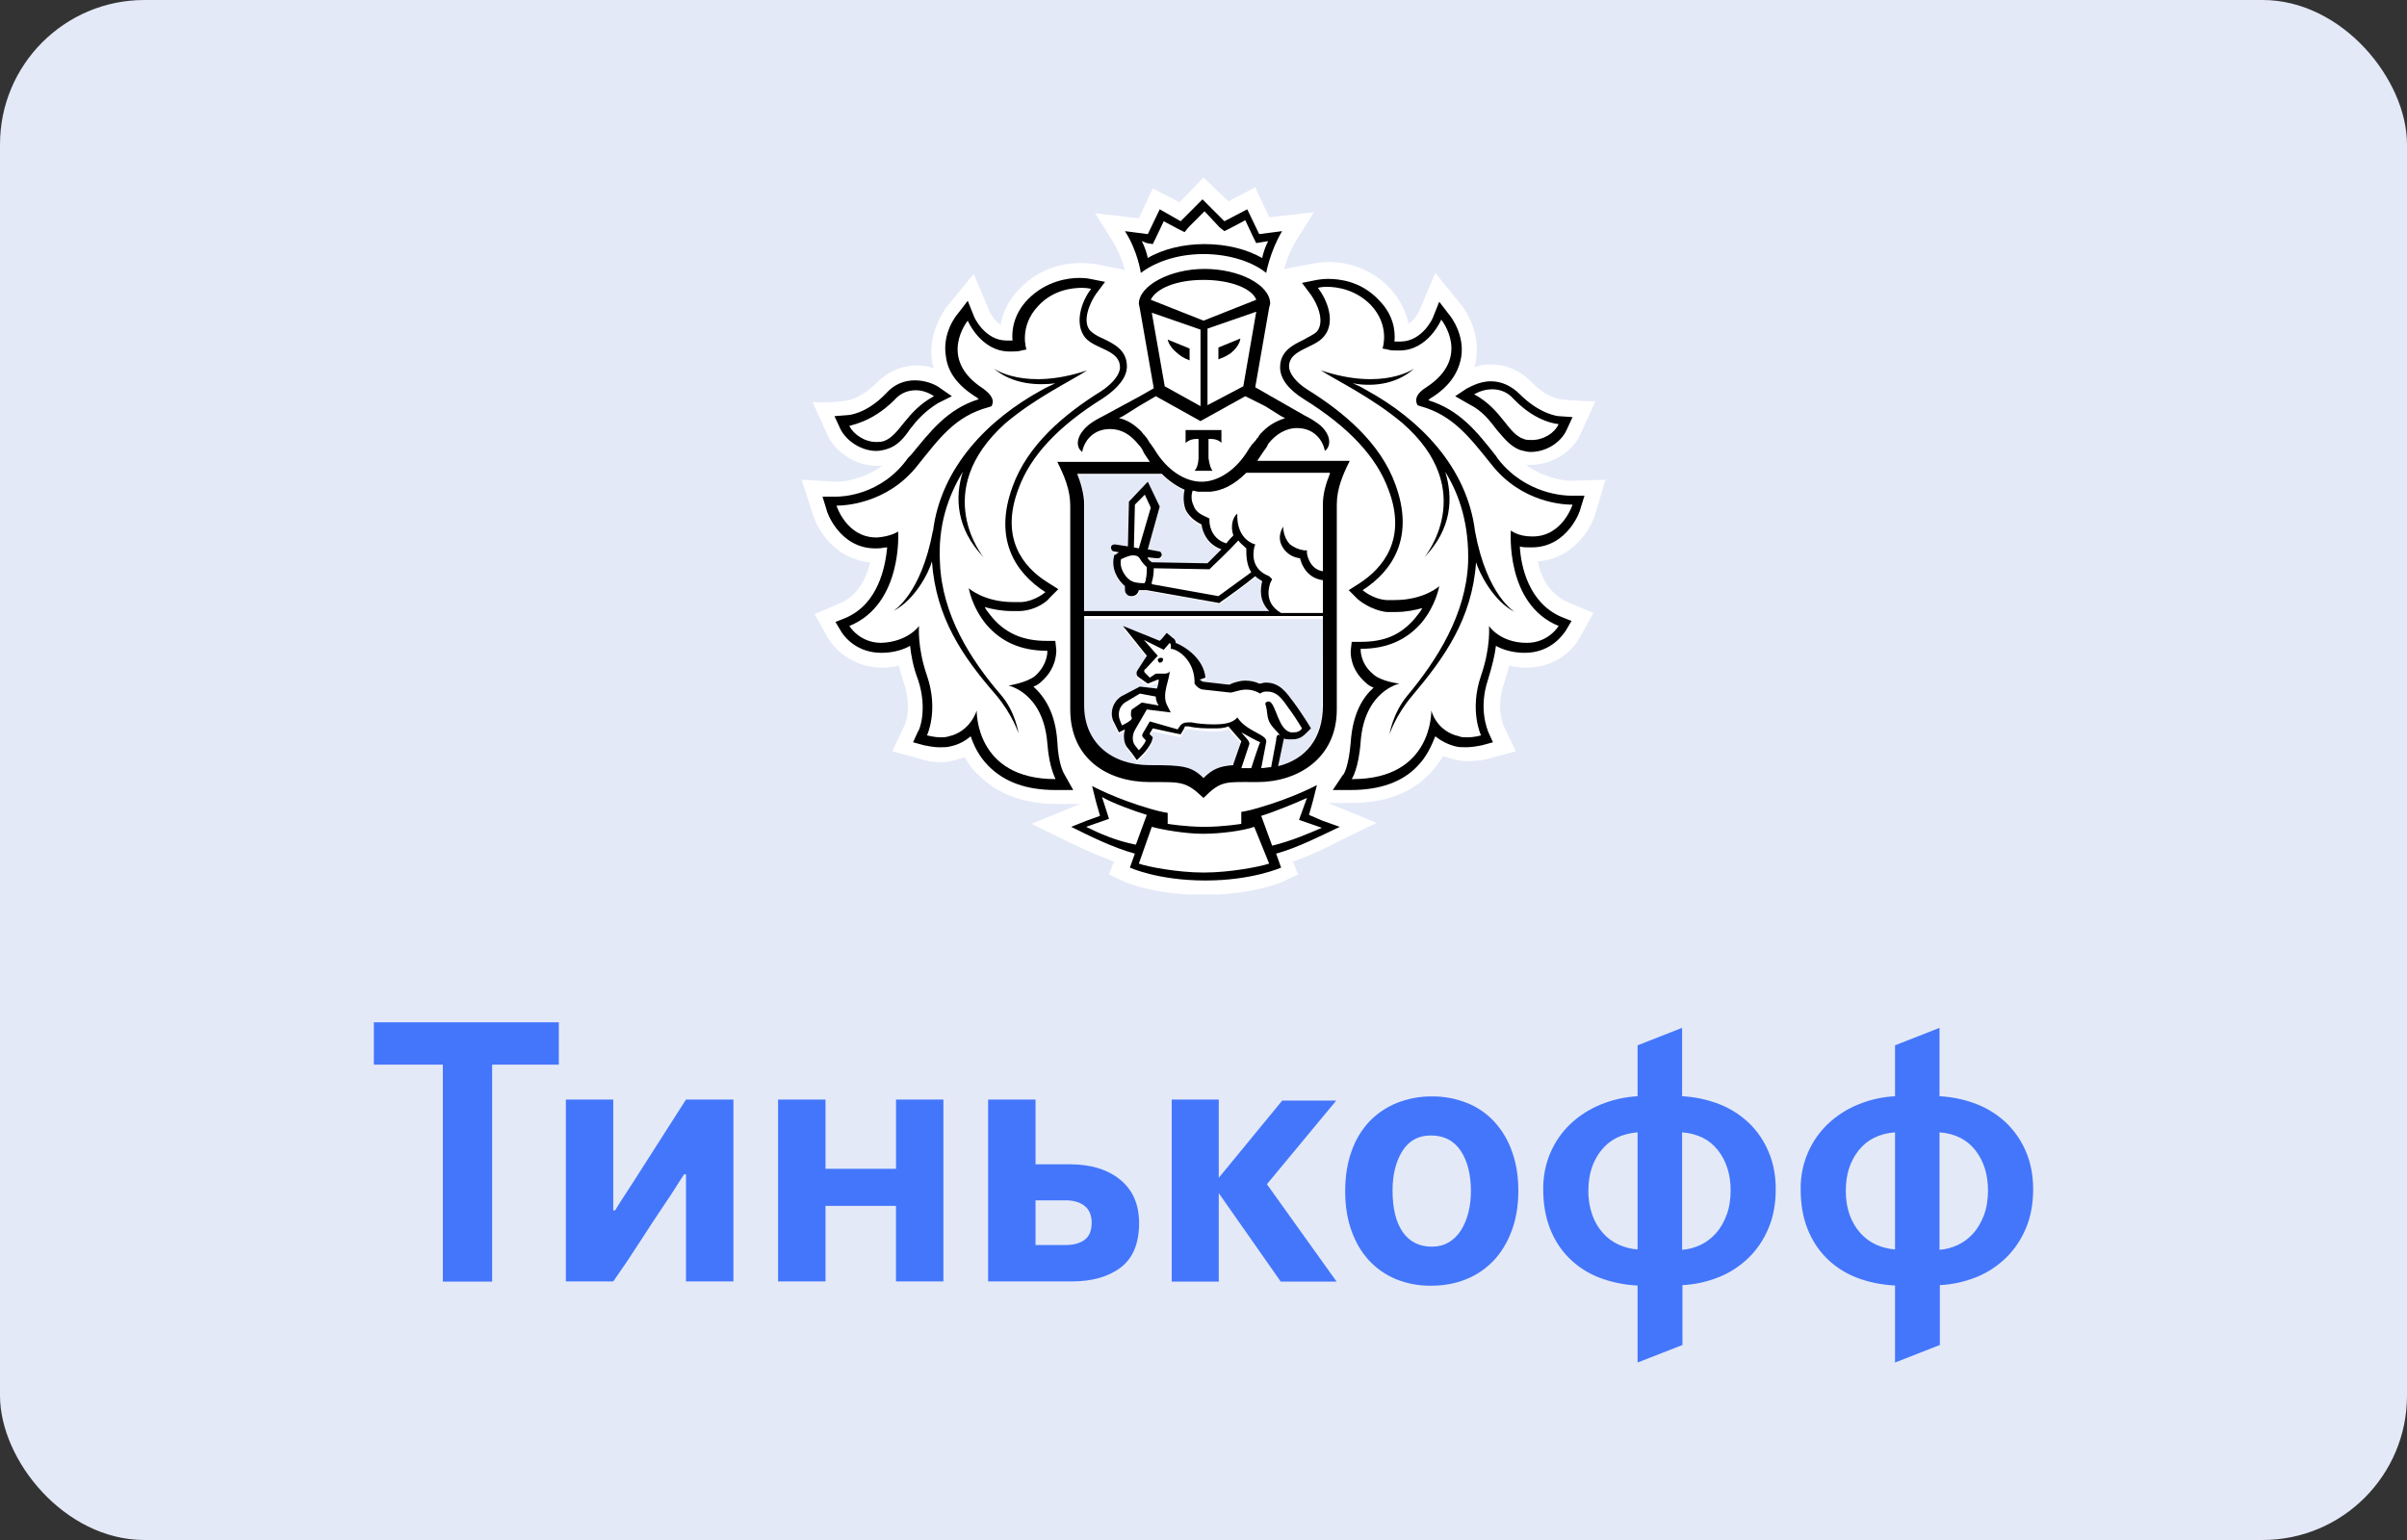 <svg width="50" height="32" viewBox="0 0 50 32" fill="none" xmlns="http://www.w3.org/2000/svg">
<rect x="0" y="0" width="50" height="32" fill="#333333" stroke="none"/>
<rect width="50" height="32" rx="3" fill="#E4E9F8"/>
<path d="M14.019 24.699C14.081 24.599 14.145 24.5 14.211 24.401H14.25V26.627H15.235V22.848H14.25L13.148 24.572C13.086 24.67 13.024 24.765 12.963 24.857C12.901 24.95 12.839 25.048 12.778 25.151H12.739V22.848H11.755V26.627H12.739C12.926 26.362 13.107 26.093 13.282 25.819C13.46 25.544 13.638 25.272 13.818 25.004C13.89 24.901 13.957 24.799 14.019 24.699ZM17.148 25.058H18.612V26.627H19.597V22.848H18.613V24.286H17.148V22.848H16.163V26.627H17.148V25.058ZM22.532 25.762C22.434 25.834 22.305 25.87 22.146 25.87H21.511V24.942H22.138C22.303 24.942 22.434 24.982 22.531 25.058C22.628 25.136 22.677 25.252 22.677 25.406C22.677 25.571 22.628 25.69 22.531 25.762H22.532ZM23.662 25.414C23.662 25.027 23.531 24.728 23.27 24.513C23.009 24.3 22.659 24.193 22.22 24.193H21.511V22.848H20.526V26.627H22.263C22.688 26.627 23.027 26.53 23.28 26.338C23.535 26.143 23.662 25.836 23.662 25.414H23.662ZM35.322 25.87C35.202 25.926 35.075 25.96 34.942 25.97V23.529C35.265 23.555 35.513 23.679 35.688 23.903C35.862 24.127 35.95 24.405 35.95 24.734C35.95 24.93 35.921 25.102 35.864 25.252C35.808 25.401 35.734 25.527 35.642 25.63C35.549 25.733 35.443 25.813 35.322 25.87V25.87ZM34.018 25.963C33.882 25.953 33.748 25.919 33.623 25.862C33.5 25.806 33.389 25.725 33.298 25.622C33.201 25.514 33.126 25.386 33.077 25.248C33.019 25.083 32.991 24.909 32.995 24.734C32.995 24.405 33.084 24.127 33.263 23.903C33.441 23.679 33.693 23.555 34.017 23.529V25.963H34.018ZM36.327 26.132C36.5 25.963 36.636 25.76 36.736 25.522C36.836 25.285 36.887 25.015 36.887 24.71C36.887 24.427 36.838 24.169 36.74 23.938C36.646 23.711 36.508 23.507 36.335 23.339C36.155 23.167 35.946 23.034 35.718 22.945C35.469 22.848 35.207 22.792 34.942 22.779V21.358L34.017 21.721V22.779C33.753 22.793 33.493 22.852 33.247 22.953C33.017 23.047 32.806 23.183 32.622 23.355C32.442 23.526 32.298 23.735 32.2 23.968C32.103 24.202 32.054 24.455 32.057 24.71C32.057 25.015 32.104 25.286 32.197 25.526C32.29 25.765 32.423 25.971 32.596 26.143C32.769 26.316 32.976 26.451 33.216 26.546C33.473 26.644 33.744 26.7 34.017 26.712V28.312L34.949 27.948V26.704C35.211 26.691 35.469 26.634 35.714 26.534C35.941 26.442 36.149 26.306 36.327 26.132ZM41.212 25.252C41.155 25.401 41.081 25.527 40.989 25.63C40.896 25.733 40.789 25.813 40.669 25.87C40.549 25.926 40.42 25.96 40.289 25.97V23.529C40.611 23.554 40.86 23.679 41.035 23.903C41.209 24.127 41.296 24.405 41.296 24.734C41.296 24.93 41.269 25.102 41.211 25.252H41.212ZM39.365 25.962C39.229 25.953 39.095 25.919 38.97 25.862C38.847 25.806 38.736 25.724 38.645 25.622C38.548 25.514 38.473 25.386 38.424 25.247C38.366 25.083 38.339 24.909 38.343 24.734C38.343 24.405 38.432 24.127 38.61 23.903C38.788 23.679 39.04 23.554 39.365 23.529V25.962ZM42.084 25.522C42.184 25.285 42.234 25.015 42.234 24.71C42.234 24.427 42.185 24.169 42.088 23.938C41.993 23.711 41.855 23.507 41.682 23.339C41.503 23.167 41.293 23.034 41.065 22.945C40.816 22.848 40.554 22.792 40.289 22.779V21.358L39.365 21.721V22.779C39.101 22.792 38.84 22.851 38.594 22.953C38.365 23.046 38.153 23.183 37.97 23.355C37.795 23.522 37.654 23.724 37.556 23.95C37.453 24.189 37.401 24.448 37.405 24.71C37.405 25.015 37.45 25.286 37.544 25.526C37.637 25.765 37.77 25.971 37.943 26.144C38.116 26.317 38.323 26.451 38.563 26.546C38.803 26.64 39.071 26.696 39.365 26.712V28.312L40.296 27.948V26.704C40.558 26.691 40.816 26.634 41.061 26.535C41.288 26.443 41.496 26.306 41.674 26.132C41.847 25.962 41.983 25.76 42.084 25.522ZM7.766 22.122H9.199V26.631H10.223V22.122H11.608V21.242H7.766V22.122ZM27.758 22.869H26.636L25.317 24.474V22.848H24.34V26.631H25.317V24.792L26.605 26.631H27.765L26.317 24.607L27.758 22.869ZM30.501 25.201C30.465 25.341 30.413 25.463 30.346 25.569C30.281 25.671 30.194 25.756 30.092 25.816C29.991 25.875 29.876 25.905 29.745 25.905C29.481 25.905 29.279 25.802 29.138 25.6C28.997 25.396 28.927 25.11 28.927 24.738C28.927 24.409 28.996 24.135 29.13 23.919C29.266 23.703 29.463 23.594 29.722 23.594C29.997 23.594 30.204 23.702 30.345 23.915C30.486 24.129 30.555 24.409 30.555 24.754C30.555 24.913 30.537 25.062 30.501 25.201ZM31.041 23.308C30.881 23.136 30.687 23.003 30.472 22.918C30.24 22.826 29.994 22.78 29.745 22.783C29.497 22.78 29.251 22.826 29.018 22.918C28.796 23.009 28.606 23.137 28.446 23.304C28.281 23.48 28.155 23.691 28.075 23.923C27.988 24.167 27.943 24.444 27.943 24.754C27.943 25.052 27.986 25.323 28.071 25.565C28.156 25.807 28.276 26.013 28.431 26.183C28.586 26.352 28.772 26.484 28.992 26.578C29.227 26.673 29.478 26.72 29.73 26.716C29.992 26.716 30.235 26.671 30.457 26.581C30.672 26.495 30.867 26.362 31.03 26.191C31.189 26.021 31.314 25.813 31.404 25.569C31.495 25.325 31.54 25.047 31.54 24.738C31.54 24.439 31.496 24.168 31.408 23.927C31.328 23.696 31.203 23.485 31.041 23.308Z" fill="#4376FB"/>
<path d="M33.142 10.672L33.348 9.969L32.625 9.99C32.563 9.99 32.129 9.969 31.695 9.659H31.799C32.232 9.659 32.666 9.391 32.832 9.019L33.142 8.337C32.749 8.337 32.398 8.295 32.398 8.295C32.398 8.295 32.108 8.254 31.799 7.923C31.571 7.696 31.282 7.572 30.972 7.572C30.827 7.572 30.724 7.593 30.621 7.634C30.641 7.572 30.662 7.531 30.662 7.469C30.765 6.828 30.352 6.332 30.352 6.332L29.815 5.671L29.484 6.456C29.484 6.456 29.401 6.642 29.257 6.725C29.216 6.498 29.092 6.229 28.864 5.981C28.41 5.506 27.872 5.444 27.583 5.444C27.459 5.444 27.356 5.465 27.335 5.465L26.674 5.589C26.715 5.444 26.798 5.196 26.943 4.969L27.294 4.411L26.364 4.514L26.075 3.894L25.517 4.183L25 3.688L24.504 4.204L23.947 3.915L23.657 4.535L22.748 4.431L23.099 4.989C23.244 5.217 23.327 5.465 23.368 5.609L22.748 5.485H22.727C22.686 5.485 22.603 5.465 22.459 5.465C22.169 5.465 21.632 5.527 21.178 6.002C20.93 6.25 20.826 6.518 20.785 6.746C20.64 6.663 20.558 6.477 20.558 6.477L20.227 5.692L19.669 6.374C19.607 6.456 19.277 6.911 19.359 7.49C19.359 7.552 19.38 7.593 19.401 7.655C19.297 7.614 19.173 7.593 19.049 7.593C18.739 7.593 18.45 7.717 18.223 7.944C17.892 8.275 17.623 8.316 17.623 8.316C17.623 8.316 17.334 8.378 16.88 8.357L17.19 9.039C17.355 9.411 17.789 9.68 18.223 9.68H18.326C17.892 9.99 17.458 10.01 17.396 10.01L16.652 9.969L16.88 10.672C16.983 11.023 17.355 11.622 18.078 11.684C17.995 12.015 17.83 12.366 17.458 12.531L16.921 12.759L17.21 13.275C17.376 13.544 17.768 13.874 18.326 13.874C18.45 13.874 18.574 13.854 18.677 13.833C18.698 13.957 18.739 14.081 18.781 14.205C18.946 14.701 18.801 15.052 18.801 15.052L18.533 15.61L19.132 15.775C19.132 15.775 19.318 15.838 19.545 15.838C19.648 15.838 19.752 15.817 19.834 15.796C19.896 15.775 19.979 15.755 20.041 15.734C20.124 15.879 20.206 16.003 20.33 16.106C20.723 16.499 21.26 16.705 21.942 16.705H22.438L21.425 17.119L22.19 17.491C22.479 17.635 22.81 17.78 23.141 17.904L23.037 18.172L23.306 18.296C23.327 18.317 23.843 18.544 24.69 18.586H25.31C26.157 18.544 26.674 18.317 26.695 18.296L26.963 18.172L26.86 17.904C27.211 17.78 27.562 17.614 27.831 17.47L28.596 17.098L27.583 16.685H28.079C28.761 16.685 29.319 16.478 29.691 16.085C29.794 15.982 29.898 15.838 29.98 15.713C30.042 15.734 30.104 15.755 30.187 15.775C30.269 15.796 30.373 15.817 30.476 15.817C30.703 15.817 30.889 15.775 30.889 15.775L31.488 15.61L31.22 15.052C31.22 15.032 31.075 14.701 31.241 14.205C31.282 14.081 31.323 13.957 31.344 13.833C31.447 13.854 31.571 13.874 31.695 13.874C32.418 13.874 32.749 13.379 32.811 13.255L33.1 12.738L32.563 12.511C32.191 12.345 32.005 11.994 31.943 11.664C32.646 11.622 33.038 11.023 33.142 10.672ZM25 5.816C24.422 5.816 23.988 6.002 23.905 6.229L25 6.663L26.095 6.229C26.013 6.002 25.579 5.816 25 5.816ZM25.021 17.325H25C24.649 17.325 24.174 17.263 23.947 17.181L23.657 17.945C23.843 18.007 24.463 18.131 25 18.131C25.538 18.131 26.178 18.007 26.343 17.945L26.075 17.181C25.848 17.263 25.372 17.325 25.021 17.325Z" fill="white"/>
<path d="M27.128 16.581C26.922 16.705 26.467 16.871 26.199 16.953L26.426 17.573C26.839 17.449 27.191 17.325 27.48 17.18L26.984 17.036L27.128 16.581ZM22.893 16.581L23.037 17.036L22.562 17.201C22.851 17.346 23.182 17.47 23.616 17.594L23.843 16.974C23.554 16.871 23.099 16.705 22.893 16.581ZM25 5.093C25.434 5.093 25.868 5.196 26.199 5.382C26.219 5.279 26.261 5.155 26.323 5.031L26.199 5.051L26.075 5.072L26.013 4.948L25.847 4.597L25.538 4.762L25.413 4.824L25.331 4.721L25 4.39L24.69 4.721L24.587 4.803L24.463 4.741L24.153 4.576L23.988 4.927L23.926 5.051L23.802 5.031L23.678 5.01C23.74 5.134 23.781 5.258 23.802 5.361C24.153 5.196 24.566 5.093 25 5.093ZM31.633 9.143C31.695 9.163 31.736 9.163 31.798 9.163C32.046 9.163 32.274 8.998 32.356 8.833C32.356 8.833 31.902 8.812 31.427 8.316C31.282 8.151 31.116 8.109 30.972 8.109C30.745 8.109 30.6 8.233 30.6 8.233C31.199 8.523 31.302 9.019 31.633 9.143ZM18.202 9.163C18.264 9.163 18.326 9.163 18.367 9.143C18.698 9.039 18.822 8.523 19.401 8.213C19.401 8.213 19.235 8.089 19.029 8.089C18.884 8.089 18.719 8.13 18.574 8.295C18.099 8.791 17.644 8.812 17.644 8.812C17.727 8.998 17.954 9.163 18.202 9.163ZM31.798 11.168H31.819C32.439 11.168 32.646 10.506 32.646 10.506H32.625C32.522 10.506 31.592 10.486 30.951 9.659C30.517 9.122 30.187 8.647 29.484 8.461L29.422 8.44L29.401 8.378C29.381 8.275 29.463 8.171 29.608 8.068C30.559 7.448 29.918 6.663 29.918 6.663C29.918 6.663 29.649 7.304 29.05 7.304H29.009C28.947 7.304 28.864 7.304 28.802 7.283L28.699 7.262C28.699 7.262 28.864 6.787 28.451 6.353C28.141 6.022 27.748 5.981 27.542 5.981C27.439 5.981 27.356 6.002 27.356 6.002C27.562 6.27 27.707 6.725 27.48 7.014C27.273 7.262 26.757 7.262 26.757 7.634C26.757 7.779 26.901 7.965 27.149 8.13C27.914 8.605 28.678 9.246 28.988 10.114C29.381 11.188 28.947 11.891 28.306 12.304C28.306 12.304 28.513 12.49 28.802 12.511H28.968C29.587 12.511 29.897 12.221 29.897 12.221C29.897 12.221 29.835 12.614 29.526 12.986C29.236 13.316 28.844 13.523 28.265 13.523C28.265 13.523 28.244 13.792 28.513 14.04C28.678 14.184 29.071 14.246 29.071 14.246C29.071 14.246 28.348 14.391 28.265 15.445C28.224 16.023 28.079 16.23 28.079 16.23H28.1C29.773 16.23 29.732 14.804 29.732 14.804C29.732 14.804 29.856 15.238 30.311 15.341C30.373 15.362 30.435 15.362 30.476 15.362C30.621 15.362 30.765 15.321 30.765 15.321C30.765 15.321 30.517 14.804 30.765 14.081C30.972 13.482 30.931 13.048 30.931 13.048C30.931 13.048 31.158 13.379 31.716 13.399C32.17 13.399 32.377 13.048 32.377 13.048C31.261 12.593 31.364 11.085 31.364 11.085C31.364 11.085 31.509 11.168 31.798 11.168ZM31.468 12.717C31.013 12.49 30.724 11.911 30.662 11.684C30.579 12.862 30.021 13.668 29.34 14.453C28.988 14.866 28.864 15.259 28.864 15.259C28.864 15.259 28.926 14.804 29.236 14.453C29.856 13.709 30.455 12.759 30.497 11.684C30.517 10.92 30.331 10.32 30.021 9.804C30.187 10.32 30.166 10.982 29.587 11.581C29.587 11.581 30.724 10.217 29.133 8.791C28.492 8.254 27.79 7.923 27.439 7.696C28.74 8.13 29.381 7.655 29.381 7.655C28.968 8.006 28.43 8.006 28.1 7.965C28.182 8.006 28.286 8.047 28.389 8.109C29.484 8.709 30.476 9.7 30.641 11.044V11.023C30.889 12.387 31.468 12.717 31.468 12.717ZM20.95 14.205C20.95 14.205 21.343 14.164 21.508 13.998C21.777 13.771 21.756 13.482 21.756 13.482C21.177 13.482 20.785 13.275 20.496 12.945C20.186 12.573 20.124 12.18 20.124 12.18C20.124 12.18 20.434 12.469 21.053 12.469H21.219C21.508 12.449 21.715 12.263 21.715 12.263C21.074 11.849 20.64 11.147 21.033 10.072C21.343 9.205 22.107 8.564 22.872 8.089C23.12 7.923 23.265 7.758 23.265 7.593C23.265 7.242 22.748 7.221 22.541 6.973C22.293 6.684 22.459 6.229 22.665 5.96C22.665 5.96 22.603 5.94 22.479 5.94C22.252 5.94 21.88 6.002 21.57 6.312C21.157 6.746 21.322 7.221 21.322 7.221L21.198 7.283C21.136 7.304 21.074 7.304 20.992 7.304H20.95C20.351 7.304 20.082 6.663 20.082 6.663C20.082 6.663 19.442 7.448 20.392 8.068C20.558 8.171 20.62 8.275 20.599 8.378L20.578 8.461L20.516 8.481C19.834 8.667 19.483 9.143 19.049 9.68C18.409 10.506 17.5 10.527 17.375 10.527C17.375 10.527 17.582 11.188 18.202 11.188H18.223C18.512 11.188 18.657 11.064 18.657 11.064C18.657 11.064 18.76 12.552 17.644 13.027C17.644 13.027 17.851 13.379 18.305 13.379C18.863 13.379 19.09 13.027 19.09 13.027C19.09 13.027 19.049 13.461 19.256 14.06C19.504 14.784 19.256 15.3 19.256 15.3C19.256 15.3 19.38 15.341 19.545 15.341C19.607 15.341 19.669 15.341 19.71 15.321C20.186 15.217 20.289 14.784 20.289 14.784C20.289 14.784 20.248 16.209 21.921 16.209H21.942C21.942 16.209 21.797 16.003 21.756 15.424C21.673 14.37 20.95 14.205 20.95 14.205ZM20.682 14.474C20.02 13.688 19.442 12.883 19.359 11.705C19.297 11.911 19.008 12.511 18.553 12.738C18.553 12.738 19.132 12.387 19.38 11.064V11.085C19.545 9.721 20.537 8.75 21.632 8.151C21.735 8.089 21.818 8.047 21.921 8.006C21.591 8.068 21.053 8.068 20.64 7.696C20.64 7.696 21.281 8.171 22.583 7.737C22.231 7.965 21.529 8.295 20.888 8.833C19.276 10.238 20.434 11.622 20.434 11.622C19.855 11.023 19.834 10.382 20 9.845C19.69 10.341 19.504 10.961 19.524 11.726C19.566 12.779 20.165 13.709 20.785 14.474C21.095 14.846 21.157 15.28 21.157 15.28C21.157 15.28 21.033 14.887 20.682 14.474Z" fill="white"/>
<path d="M23.781 8.977C23.802 8.998 23.843 9.039 23.864 9.081L23.884 9.101C23.905 9.143 23.926 9.163 23.946 9.205C23.946 9.205 23.946 9.225 23.967 9.225C23.988 9.267 24.029 9.308 24.05 9.349C24.297 9.762 24.669 10.011 25.021 10.011C25.372 10.011 25.744 9.762 25.992 9.349C26.013 9.308 26.054 9.267 26.075 9.225C26.075 9.225 26.075 9.205 26.095 9.205C26.116 9.163 26.137 9.143 26.178 9.101L26.198 9.081C26.219 9.039 26.261 9.019 26.281 8.977L26.302 8.957C26.426 8.833 26.57 8.729 26.756 8.688L26.633 8.647L26.302 8.44L25.951 8.233L25.021 8.75L24.091 8.233L23.74 8.44L23.409 8.647L23.326 8.688C23.492 8.75 23.636 8.833 23.781 8.977C23.76 8.977 23.76 8.977 23.781 8.977ZM24.628 8.936H25.413V9.205C25.331 9.101 25.145 9.122 25.145 9.122V9.515C25.145 9.515 25.145 9.701 25.227 9.783H24.855C24.917 9.701 24.938 9.515 24.938 9.515V9.122C24.938 9.122 24.752 9.101 24.669 9.205V8.936H24.628ZM24.938 8.419V6.828L23.926 6.477L24.194 8.006L24.938 8.419ZM24.711 7.221V7.469L24.669 7.448C24.669 7.448 24.587 7.428 24.463 7.324C24.256 7.159 24.256 7.014 24.256 7.014L24.711 7.221ZM25.827 8.027L26.095 6.498L25.083 6.849V8.44L25.827 8.027ZM25.31 7.221L25.765 7.035C25.765 7.035 25.765 7.18 25.558 7.345C25.434 7.448 25.372 7.469 25.351 7.469L25.31 7.49V7.221ZM23.512 12.077C23.616 12.118 23.719 12.118 23.781 12.118V12.097C23.781 12.077 23.802 12.056 23.802 12.036C23.822 11.953 23.822 11.85 23.822 11.787C23.781 11.767 23.719 11.726 23.698 11.643C23.657 11.56 23.616 11.519 23.533 11.519C23.43 11.519 23.326 11.581 23.285 11.601C23.244 11.85 23.388 12.036 23.512 12.077ZM25.723 11.25C25.537 11.457 25.165 11.808 25.145 11.829L25.124 11.85L23.967 11.829C23.967 11.953 23.946 12.036 23.926 12.118V12.159L25.31 12.407C25.455 12.304 25.847 12.015 25.992 11.912C25.889 11.746 25.868 11.56 25.889 11.416C25.827 11.354 25.785 11.292 25.723 11.25Z" fill="white"/>
<path d="M25.889 9.845C25.62 10.114 25.372 10.217 25.145 10.238H24.897C24.855 10.238 24.814 10.238 24.773 10.217C24.752 10.279 24.732 10.403 24.794 10.527C24.835 10.63 24.938 10.713 25.083 10.775L25.124 10.796V10.858C25.124 10.878 25.145 11.209 25.496 11.312C25.558 11.25 25.62 11.188 25.641 11.147C25.558 10.961 25.599 10.796 25.723 10.692C25.723 10.713 25.661 11.147 26.033 11.312L26.095 11.333L26.075 11.395C26.075 11.415 25.951 11.85 26.385 11.994L26.467 12.015L26.426 12.097C26.426 12.118 26.261 12.511 26.653 12.717H27.521V12.035C27.211 11.994 27.087 11.746 27.046 11.581C26.901 11.56 26.798 11.498 26.715 11.395C26.529 11.168 26.695 10.94 26.695 10.92C26.695 10.92 26.695 11.147 26.839 11.292C26.901 11.354 26.984 11.415 27.128 11.415H27.19V11.477C27.19 11.498 27.232 11.808 27.521 11.85V10.465C27.521 10.258 27.583 10.031 27.666 9.824H25.889V9.845ZM23.574 10.486L23.554 11.374L23.657 11.395L23.905 10.548L23.781 10.279L23.574 10.486ZM26.302 14.556H26.323C26.467 14.598 26.509 15.156 26.777 15.197H26.839C26.922 15.197 26.963 15.156 27.005 15.114C27.005 15.114 26.86 14.908 26.777 14.763C26.633 14.577 26.529 14.35 26.281 14.35H26.261C26.178 14.35 26.137 14.391 26.137 14.391C26.033 14.329 25.951 14.308 25.847 14.308C25.682 14.308 25.579 14.37 25.517 14.37L24.959 14.308C24.876 14.308 24.794 14.205 24.773 14.184V14.122C24.752 13.668 24.401 13.461 24.277 13.461C24.277 13.461 24.298 13.379 24.256 13.337L24.132 13.482L23.719 13.275L24.008 13.606L23.76 13.874C23.74 13.916 23.74 13.957 23.74 13.957L23.843 14.06L23.967 13.978H24.153C24.215 13.978 24.256 13.957 24.256 13.916C24.236 14.081 24.091 14.37 24.194 14.618L24.277 14.784L23.781 14.722L23.554 15.114C23.492 15.238 23.471 15.383 23.533 15.466L23.616 15.569C23.616 15.569 23.74 15.445 23.76 15.362L23.719 15.321C23.678 15.28 23.678 15.259 23.698 15.218L23.843 14.97L24.422 15.114L24.442 15.052C24.483 14.99 24.546 14.97 24.608 14.97H24.69C24.794 14.99 24.98 15.011 25.145 15.011C25.331 15.011 25.537 14.97 25.641 14.866C25.847 15.176 26.281 15.238 26.24 15.383L26.137 15.92C26.219 15.92 26.281 15.92 26.343 15.899L26.447 15.341C26.467 15.28 26.467 15.197 26.467 15.197C26.426 15.156 26.323 15.073 26.261 14.949C26.178 14.804 26.219 14.722 26.157 14.536C26.219 14.598 26.24 14.556 26.302 14.556ZM24.112 13.771C24.091 13.771 24.07 13.751 24.07 13.709C24.07 13.688 24.091 13.668 24.132 13.668C24.153 13.668 24.174 13.688 24.174 13.73C24.153 13.751 24.132 13.771 24.112 13.771Z" fill="white"/>
<path d="M23.306 15.052C23.306 15.052 23.492 14.97 23.512 14.908L23.492 14.846C23.471 14.804 23.471 14.763 23.512 14.742L23.719 14.598L24.07 14.66C24.07 14.66 24.008 14.577 24.008 14.474L23.678 14.412L23.368 14.598C23.223 14.701 23.223 14.866 23.265 14.97L23.306 15.052ZM25.785 15.961H25.992C25.992 15.961 26.178 15.445 26.178 15.424C26.075 15.383 25.868 15.259 25.785 15.218C25.847 15.3 25.971 15.383 25.951 15.466L25.785 15.961Z" fill="white"/>
<path d="M27.48 12.862H22.52V14.722C22.52 15.486 23.078 15.961 23.884 15.961C24.566 15.961 24.752 15.982 25 16.23C25.165 16.065 25.31 15.982 25.62 15.961V15.941L25.785 15.466C25.785 15.445 25.517 15.156 25.517 15.156C25.413 15.197 25.331 15.197 25.186 15.197C25.041 15.197 24.876 15.176 24.69 15.156H24.628C24.607 15.156 24.607 15.156 24.607 15.176L24.587 15.218L24.525 15.321L24.422 15.3L23.946 15.197L23.884 15.28V15.3L23.946 15.362L23.926 15.445C23.884 15.548 23.781 15.672 23.74 15.713L23.616 15.838L23.512 15.693L23.43 15.59C23.347 15.486 23.326 15.342 23.368 15.197L23.244 15.259L23.182 15.135L23.14 15.052C23.058 14.887 23.099 14.66 23.285 14.515L23.678 14.308L24.049 14.37C24.049 14.329 24.07 14.205 24.091 14.184H24.07L23.864 14.267L23.657 14.123C23.657 14.123 23.574 14.04 23.657 13.978L23.843 13.688L23.347 13.069L24.111 13.379L24.153 13.317L24.256 13.193L24.38 13.296C24.422 13.337 24.442 13.358 24.442 13.399C24.649 13.482 25.021 13.73 25.062 14.123H24.917C24.938 14.164 24.959 14.164 24.979 14.164L25.517 14.226C25.537 14.226 25.537 14.226 25.558 14.205C25.62 14.184 25.723 14.143 25.847 14.143C25.951 14.143 26.033 14.164 26.137 14.205C26.178 14.184 26.219 14.184 26.261 14.184H26.281C26.57 14.184 26.715 14.412 26.839 14.577C26.86 14.598 26.88 14.639 26.901 14.66C27.004 14.804 27.128 15.011 27.149 15.032L27.211 15.135L27.128 15.218C27.066 15.28 26.984 15.362 26.839 15.362H26.736C26.715 15.362 26.674 15.342 26.653 15.342C26.653 15.362 26.653 15.404 26.632 15.424L26.529 15.92C27.108 15.775 27.459 15.342 27.459 14.722L27.48 12.862ZM22.52 12.717H26.384C26.198 12.511 26.198 12.263 26.24 12.098C26.178 12.077 26.137 12.036 26.095 11.994C25.951 12.098 25.475 12.449 25.372 12.531L25.351 12.552L23.843 12.283H23.678C23.657 12.345 23.595 12.407 23.533 12.407H23.512C23.471 12.407 23.43 12.387 23.409 12.345C23.388 12.304 23.368 12.283 23.388 12.242V12.201C23.223 12.098 23.078 11.85 23.161 11.581V11.56L23.182 11.54C23.182 11.54 23.202 11.519 23.244 11.498L23.14 11.478C23.099 11.478 23.078 11.436 23.078 11.395C23.078 11.354 23.12 11.333 23.161 11.333L23.43 11.374L23.45 10.444L23.843 10.031L24.091 10.548L23.843 11.436L24.07 11.478C24.111 11.478 24.132 11.519 24.132 11.56C24.132 11.602 24.091 11.622 24.049 11.622H24.029L23.843 11.602V11.622C23.864 11.664 23.905 11.684 23.926 11.705L25.083 11.726L25.372 11.436C25.083 11.333 24.979 11.085 24.959 10.92C24.793 10.858 24.69 10.754 24.628 10.61C24.546 10.444 24.587 10.279 24.607 10.197C24.463 10.134 24.297 10.031 24.132 9.866H22.396C22.479 10.072 22.541 10.279 22.541 10.506V12.717H22.52Z" fill="#E4E9F8"/>
<path d="M24.112 13.668C24.091 13.668 24.05 13.688 24.05 13.709C24.05 13.73 24.07 13.771 24.091 13.771C24.112 13.771 24.153 13.751 24.153 13.73C24.174 13.688 24.153 13.668 24.112 13.668ZM27.48 17.057L27.191 16.933L27.273 16.643L27.356 16.313C27.356 16.313 26.86 16.581 26.137 16.788C25.93 16.85 25.785 16.871 25.785 16.871V17.119C25.785 17.119 25.413 17.181 25.021 17.181C24.628 17.181 24.256 17.119 24.256 17.119V16.891C24.256 16.891 24.112 16.871 23.905 16.809C23.182 16.602 22.686 16.333 22.686 16.333L22.768 16.664L22.851 16.953L22.562 17.057L22.252 17.181C22.624 17.367 23.12 17.614 23.574 17.738L23.471 18.028C23.471 18.028 24.05 18.296 25.041 18.296C26.013 18.296 26.612 18.028 26.612 18.028L26.509 17.738C26.963 17.614 27.48 17.346 27.831 17.181L27.48 17.057ZM22.562 17.181L23.037 17.015L22.892 16.561C23.099 16.685 23.554 16.85 23.822 16.933L23.595 17.552C23.182 17.47 22.851 17.325 22.562 17.181ZM25 18.131C24.463 18.131 23.822 18.007 23.657 17.945L23.926 17.181C24.153 17.243 24.628 17.325 24.98 17.325H25C25.351 17.325 25.827 17.263 26.054 17.181L26.364 17.945C26.178 18.007 25.558 18.131 25 18.131ZM26.426 17.573L26.199 16.953C26.467 16.871 26.922 16.685 27.149 16.581L26.984 17.036L27.459 17.201C27.17 17.325 26.839 17.47 26.426 17.573Z" fill="black"/>
<path d="M25 5.279C25.579 5.279 26.054 5.465 26.302 5.671C26.302 5.671 26.384 5.217 26.633 4.803L26.157 4.865L25.909 4.349L25.434 4.597L24.979 4.142L24.525 4.597L24.091 4.349L23.843 4.865L23.368 4.803C23.636 5.217 23.698 5.671 23.698 5.671C23.967 5.465 24.422 5.279 25 5.279ZM23.822 5.051L23.946 5.072L24.008 4.948L24.174 4.597L24.483 4.762L24.608 4.824L24.69 4.721L25.021 4.39L25.331 4.721L25.434 4.803L25.558 4.741L25.868 4.576L26.033 4.927L26.095 5.051L26.219 5.031L26.343 5.01C26.281 5.134 26.24 5.258 26.219 5.361C25.889 5.175 25.475 5.072 25.021 5.072C24.587 5.072 24.153 5.175 23.843 5.361C23.822 5.258 23.781 5.134 23.719 5.01L23.822 5.051ZM31.819 11.374C32.563 11.374 32.831 10.61 32.831 10.568L32.914 10.3H32.625C32.522 10.3 31.695 10.279 31.116 9.535L31.075 9.473C30.683 8.977 30.331 8.523 29.67 8.316C29.691 8.295 29.711 8.275 29.753 8.254C30.104 8.027 30.29 7.758 30.352 7.428C30.434 6.952 30.125 6.56 30.104 6.539L29.897 6.27L29.773 6.58C29.773 6.601 29.546 7.097 29.091 7.097H28.967C28.988 6.87 28.947 6.539 28.637 6.229C28.265 5.836 27.81 5.795 27.583 5.795C27.459 5.795 27.376 5.816 27.356 5.816L27.046 5.878L27.232 6.126C27.376 6.332 27.521 6.684 27.356 6.89C27.294 6.952 27.19 6.994 27.087 7.056C26.88 7.159 26.591 7.283 26.591 7.634C26.591 7.861 26.756 8.089 27.087 8.295C28.017 8.874 28.596 9.494 28.843 10.176C29.236 11.209 28.719 11.808 28.244 12.118L28.017 12.263L28.203 12.449C28.224 12.469 28.471 12.676 28.802 12.717H28.988C29.215 12.717 29.401 12.676 29.546 12.635C29.505 12.717 29.443 12.779 29.381 12.862C29.091 13.193 28.761 13.337 28.265 13.337H28.079L28.058 13.523C28.058 13.565 28.038 13.895 28.368 14.184C28.41 14.226 28.471 14.267 28.534 14.288C28.306 14.494 28.1 14.825 28.058 15.424C28.017 15.92 27.914 16.106 27.893 16.106L27.686 16.416H28.058C28.657 16.416 29.133 16.251 29.443 15.92C29.629 15.734 29.732 15.507 29.815 15.3C29.918 15.383 30.063 15.466 30.228 15.507C30.29 15.527 30.372 15.527 30.455 15.527C30.62 15.527 30.765 15.486 30.786 15.486L31.013 15.424L30.91 15.197C30.91 15.176 30.703 14.742 30.91 14.122C30.992 13.854 31.054 13.606 31.075 13.42C31.22 13.502 31.426 13.565 31.674 13.565C32.253 13.565 32.501 13.131 32.522 13.11L32.645 12.903L32.439 12.821C31.757 12.531 31.592 11.767 31.571 11.354C31.633 11.374 31.695 11.374 31.778 11.374H31.819ZM32.377 13.007C32.377 13.007 32.17 13.358 31.716 13.358C31.158 13.358 30.93 13.007 30.93 13.007C30.93 13.007 30.972 13.441 30.765 14.04C30.517 14.763 30.765 15.28 30.765 15.28C30.765 15.28 30.641 15.321 30.476 15.321C30.414 15.321 30.352 15.321 30.311 15.3C29.835 15.197 29.732 14.763 29.732 14.763C29.732 14.763 29.773 16.189 28.1 16.189H28.079C28.079 16.189 28.224 15.982 28.265 15.403C28.348 14.35 29.071 14.205 29.071 14.205C29.071 14.205 28.678 14.164 28.513 13.998C28.244 13.771 28.265 13.482 28.265 13.482C28.843 13.482 29.236 13.275 29.525 12.945C29.835 12.573 29.897 12.18 29.897 12.18C29.897 12.18 29.587 12.469 28.967 12.469H28.802C28.513 12.449 28.306 12.263 28.306 12.263C28.947 11.85 29.381 11.147 28.988 10.072C28.678 9.205 27.914 8.564 27.149 8.089C26.922 7.944 26.777 7.758 26.777 7.614C26.777 7.262 27.294 7.242 27.5 6.994C27.748 6.704 27.583 6.25 27.376 5.981C27.376 5.981 27.438 5.96 27.562 5.96C27.79 5.96 28.162 6.022 28.471 6.332C28.885 6.766 28.719 7.242 28.719 7.242L28.823 7.262C28.885 7.283 28.947 7.283 29.029 7.283H29.071C29.67 7.283 29.939 6.642 29.939 6.642C29.939 6.642 30.579 7.428 29.629 8.047C29.463 8.151 29.401 8.254 29.422 8.357L29.443 8.419L29.505 8.44C30.186 8.626 30.538 9.101 30.972 9.639C31.612 10.465 32.522 10.486 32.645 10.486H32.666C32.666 10.486 32.459 11.147 31.84 11.147H31.819C31.53 11.147 31.385 11.023 31.385 11.023C31.385 11.023 31.261 12.552 32.377 13.007ZM30.517 8.399C30.806 8.543 30.951 8.75 31.096 8.936C31.24 9.101 31.364 9.267 31.571 9.349C31.654 9.37 31.716 9.391 31.798 9.391C32.108 9.391 32.418 9.205 32.542 8.936L32.666 8.667L32.377 8.647C32.356 8.647 31.984 8.605 31.571 8.192C31.406 8.027 31.199 7.923 30.972 7.923C30.703 7.923 30.497 8.068 30.476 8.068L30.228 8.233L30.517 8.399ZM30.992 8.089C31.137 8.089 31.302 8.13 31.447 8.295C31.922 8.791 32.377 8.812 32.377 8.812C32.294 8.998 32.067 9.143 31.819 9.143C31.757 9.143 31.695 9.143 31.654 9.122C31.323 9.019 31.199 8.502 30.62 8.192C30.6 8.213 30.765 8.089 30.992 8.089ZM30.641 11.044C30.476 9.7 29.484 8.709 28.389 8.109C28.285 8.047 28.203 8.006 28.1 7.965C28.43 8.027 28.967 8.027 29.381 7.655C29.381 7.655 28.74 8.13 27.438 7.696C27.79 7.923 28.492 8.254 29.133 8.791C30.744 10.196 29.587 11.581 29.587 11.581C30.166 10.982 30.186 10.341 30.021 9.804C30.331 10.3 30.517 10.92 30.497 11.684C30.455 12.759 29.856 13.709 29.236 14.453C28.926 14.825 28.864 15.259 28.864 15.259C28.864 15.259 28.988 14.866 29.339 14.453C30.001 13.668 30.579 12.862 30.662 11.684C30.724 11.891 31.013 12.49 31.468 12.717C31.468 12.717 30.889 12.387 30.641 11.044Z" fill="black"/>
<path d="M22.108 16.085C22.108 16.085 21.984 15.899 21.963 15.404C21.922 14.804 21.694 14.474 21.467 14.267C21.529 14.246 21.591 14.205 21.632 14.164C21.963 13.874 21.942 13.523 21.942 13.503L21.922 13.317H21.736C21.24 13.317 20.889 13.151 20.62 12.841C20.558 12.759 20.496 12.697 20.454 12.614C20.599 12.655 20.806 12.697 21.012 12.697H21.198C21.55 12.676 21.777 12.469 21.798 12.428L21.984 12.242L21.756 12.098C21.26 11.787 20.765 11.188 21.157 10.155C21.405 9.473 21.984 8.853 22.913 8.275C23.223 8.068 23.409 7.841 23.409 7.614C23.409 7.262 23.12 7.138 22.913 7.035C22.81 6.994 22.707 6.932 22.645 6.87C22.48 6.684 22.624 6.312 22.769 6.105L22.955 5.857L22.645 5.795C22.645 5.795 22.562 5.775 22.418 5.775C22.19 5.775 21.736 5.837 21.364 6.208C21.054 6.518 21.012 6.87 21.033 7.076H20.909C20.454 7.076 20.227 6.58 20.227 6.56L20.103 6.25L19.897 6.518C19.876 6.539 19.566 6.911 19.649 7.407C19.69 7.738 19.897 8.006 20.248 8.233C20.289 8.254 20.31 8.275 20.331 8.295C19.669 8.502 19.318 8.977 18.925 9.453L18.863 9.515C18.306 10.3 17.479 10.32 17.376 10.32H17.086L17.169 10.589C17.169 10.63 17.438 11.395 18.182 11.395H18.223C18.306 11.395 18.367 11.374 18.43 11.374C18.388 11.787 18.244 12.552 17.562 12.841L17.355 12.924L17.479 13.131C17.479 13.131 17.727 13.565 18.306 13.565C18.553 13.565 18.76 13.503 18.905 13.42C18.925 13.606 18.967 13.854 19.07 14.123C19.277 14.742 19.091 15.197 19.07 15.197L18.967 15.424L19.194 15.486C19.215 15.486 19.359 15.528 19.525 15.528C19.607 15.528 19.669 15.528 19.752 15.507C19.938 15.466 20.062 15.383 20.165 15.3C20.227 15.486 20.331 15.713 20.537 15.92C20.868 16.251 21.322 16.416 21.922 16.416H22.294L22.108 16.085ZM21.922 16.189C20.248 16.189 20.289 14.763 20.289 14.763C20.289 14.763 20.165 15.197 19.711 15.3C19.649 15.321 19.587 15.321 19.545 15.321C19.401 15.321 19.256 15.28 19.256 15.28C19.256 15.28 19.504 14.763 19.256 14.04C19.049 13.441 19.091 13.007 19.091 13.007C19.091 13.007 18.863 13.337 18.306 13.358C17.851 13.358 17.644 13.007 17.644 13.007C18.76 12.552 18.657 11.044 18.657 11.044C18.657 11.044 18.512 11.147 18.223 11.168H18.202C17.582 11.168 17.376 10.506 17.376 10.506H17.396C17.5 10.506 18.43 10.486 19.07 9.659C19.504 9.122 19.835 8.647 20.537 8.461L20.599 8.44L20.62 8.378C20.64 8.275 20.558 8.171 20.413 8.068C19.463 7.448 20.103 6.663 20.103 6.663C20.103 6.663 20.372 7.304 20.971 7.304H21.012C21.074 7.304 21.157 7.304 21.219 7.283L21.322 7.262C21.322 7.262 21.157 6.787 21.57 6.353C21.88 6.022 22.273 5.981 22.48 5.981C22.583 5.981 22.666 6.002 22.666 6.002C22.459 6.27 22.314 6.725 22.541 7.014C22.748 7.262 23.265 7.262 23.265 7.634C23.265 7.779 23.12 7.965 22.872 8.13C22.108 8.605 21.343 9.246 21.033 10.114C20.64 11.188 21.074 11.891 21.715 12.304C21.715 12.304 21.508 12.49 21.219 12.511H21.054C20.434 12.511 20.124 12.222 20.124 12.222C20.124 12.222 20.186 12.614 20.496 12.986C20.785 13.317 21.178 13.523 21.756 13.523C21.756 13.523 21.777 13.792 21.508 14.04C21.343 14.184 20.95 14.246 20.95 14.246C20.95 14.246 21.674 14.391 21.756 15.445C21.798 16.003 21.942 16.189 21.922 16.189ZM18.202 9.37C18.285 9.37 18.367 9.349 18.43 9.329C18.636 9.267 18.781 9.101 18.905 8.915C19.049 8.729 19.215 8.543 19.483 8.378L19.773 8.233L19.504 8.047C19.483 8.027 19.277 7.903 19.008 7.903C18.781 7.903 18.574 7.986 18.409 8.171C17.996 8.605 17.624 8.626 17.603 8.626L17.334 8.647L17.458 8.915C17.582 9.163 17.892 9.37 18.202 9.37ZM18.574 8.316C18.719 8.151 18.884 8.109 19.029 8.109C19.235 8.109 19.401 8.233 19.401 8.233C18.822 8.543 18.698 9.039 18.367 9.163C18.306 9.184 18.264 9.184 18.202 9.184C17.954 9.184 17.727 9.019 17.644 8.853C17.644 8.833 18.099 8.791 18.574 8.316ZM19.525 11.684C19.483 10.92 19.69 10.32 20 9.804C19.835 10.32 19.855 10.982 20.434 11.581C20.434 11.581 19.297 10.217 20.889 8.791C21.529 8.254 22.232 7.924 22.583 7.696C21.281 8.13 20.64 7.655 20.64 7.655C21.054 8.006 21.591 8.006 21.922 7.965C21.839 8.006 21.736 8.047 21.632 8.109C20.537 8.709 19.545 9.701 19.38 11.044V11.023C19.132 12.366 18.553 12.697 18.553 12.697C19.008 12.469 19.297 11.891 19.359 11.664C19.442 12.841 20 13.647 20.682 14.432C21.033 14.846 21.157 15.238 21.157 15.238C21.157 15.238 21.095 14.784 20.785 14.432C20.165 13.709 19.566 12.779 19.525 11.684Z" fill="black"/>
<path d="M24.628 8.936V9.205C24.732 9.101 24.897 9.122 24.897 9.122V9.514C24.897 9.514 24.897 9.7 24.814 9.783H25.186C25.124 9.7 25.104 9.514 25.104 9.514V9.122C25.104 9.122 25.29 9.101 25.372 9.205V8.936H24.628ZM24.463 7.345C24.587 7.448 24.67 7.469 24.67 7.469L24.711 7.489V7.242L24.256 7.056C24.256 7.035 24.256 7.18 24.463 7.345ZM25.558 7.345C25.765 7.18 25.765 7.035 25.765 7.035L25.31 7.221V7.469L25.352 7.448C25.352 7.448 25.434 7.428 25.558 7.345Z" fill="black"/>
<path d="M26.385 6.312C26.385 5.919 25.744 5.588 25.021 5.588C24.298 5.588 23.657 5.94 23.657 6.312L23.678 6.415L23.967 8.068L23.678 8.233L22.913 8.647C22.913 8.647 22.748 8.729 22.665 8.791C22.376 8.998 22.314 9.267 22.48 9.391C22.521 9.163 22.707 8.915 23.058 8.915C23.306 8.915 23.492 9.039 23.657 9.246C23.699 9.287 23.74 9.349 23.761 9.411L23.885 9.597H21.963C22.108 9.886 22.232 10.176 22.232 10.506V14.742C22.232 15.775 23.017 16.251 23.885 16.251C24.546 16.251 24.628 16.23 25 16.581C25.372 16.209 25.455 16.251 26.116 16.251C26.963 16.251 27.769 15.755 27.769 14.742V10.486C27.769 10.155 27.893 9.866 28.038 9.576H26.116L26.24 9.391C26.282 9.329 26.323 9.287 26.343 9.225C26.488 9.039 26.695 8.895 26.943 8.895C27.294 8.895 27.48 9.143 27.521 9.37C27.687 9.246 27.625 8.957 27.335 8.771C27.253 8.709 27.087 8.626 27.087 8.626L26.364 8.213L26.075 8.047L26.364 6.394L26.385 6.312ZM23.926 6.498L24.938 6.849V8.44L24.195 8.027L23.926 6.498ZM24.133 9.845C24.298 10.01 24.463 10.114 24.608 10.176C24.587 10.258 24.567 10.424 24.628 10.589C24.69 10.713 24.794 10.816 24.959 10.899C24.98 11.064 25.083 11.312 25.372 11.415L25.083 11.705L23.926 11.684C23.905 11.664 23.864 11.643 23.843 11.601V11.581L24.029 11.601H24.05C24.091 11.601 24.112 11.581 24.133 11.54C24.133 11.498 24.112 11.457 24.07 11.457L23.843 11.415L24.091 10.527L23.843 10.01L23.451 10.424L23.43 11.354L23.161 11.312C23.12 11.312 23.079 11.333 23.079 11.374C23.079 11.415 23.099 11.457 23.141 11.457L23.244 11.477C23.203 11.498 23.182 11.519 23.182 11.519L23.141 11.54V11.56C23.079 11.829 23.223 12.056 23.368 12.18V12.221C23.368 12.263 23.368 12.304 23.389 12.325C23.409 12.366 23.451 12.387 23.492 12.387H23.513C23.575 12.387 23.637 12.345 23.657 12.263H23.823L25.331 12.531L25.352 12.511C25.476 12.428 25.93 12.097 26.075 11.973C26.116 12.015 26.157 12.035 26.22 12.077C26.178 12.242 26.157 12.49 26.364 12.697H22.521V10.486C22.521 10.279 22.459 10.052 22.376 9.845H24.133ZM25.992 11.891C25.848 11.994 25.455 12.283 25.31 12.387L23.926 12.139V12.097C23.947 12.035 23.967 11.932 23.967 11.808L25.124 11.829L25.145 11.808C25.166 11.787 25.538 11.436 25.724 11.23C25.765 11.291 25.827 11.333 25.889 11.395C25.889 11.54 25.889 11.726 25.992 11.891ZM23.699 11.643C23.74 11.705 23.781 11.746 23.823 11.787C23.823 11.85 23.823 11.953 23.802 12.035C23.802 12.056 23.802 12.077 23.781 12.097V12.118C23.719 12.118 23.595 12.118 23.513 12.077C23.409 12.035 23.244 11.829 23.285 11.622C23.327 11.601 23.451 11.54 23.533 11.54C23.616 11.54 23.657 11.56 23.699 11.643ZM23.554 11.374L23.575 10.486L23.781 10.279L23.905 10.548L23.657 11.395L23.554 11.374ZM25.992 15.961H25.786L25.951 15.466C25.972 15.403 25.848 15.3 25.786 15.218C25.868 15.259 26.075 15.383 26.178 15.424C26.157 15.445 25.992 15.961 25.992 15.961ZM26.509 15.383L26.405 15.941C26.343 15.941 26.261 15.961 26.199 15.961L26.302 15.424C26.343 15.259 25.91 15.218 25.703 14.908C25.6 15.032 25.414 15.052 25.207 15.052C25.021 15.052 24.856 15.032 24.752 15.011H24.67C24.608 15.011 24.546 15.032 24.505 15.094L24.463 15.156L23.885 14.99L23.74 15.238C23.719 15.28 23.719 15.3 23.761 15.341L23.802 15.383C23.781 15.466 23.657 15.589 23.657 15.589L23.575 15.486C23.513 15.403 23.513 15.259 23.595 15.135L23.823 14.742L24.319 14.804L24.236 14.639C24.133 14.412 24.298 14.122 24.298 13.936C24.298 13.978 24.236 13.998 24.195 13.998H24.009L23.885 14.081L23.781 13.978C23.761 13.957 23.761 13.916 23.802 13.895L24.05 13.627L23.761 13.296L24.174 13.502L24.298 13.358C24.339 13.399 24.319 13.482 24.319 13.482C24.442 13.482 24.794 13.688 24.814 14.143V14.205C24.835 14.246 24.918 14.329 25 14.329L25.558 14.391C25.62 14.391 25.744 14.329 25.889 14.329C25.972 14.329 26.075 14.35 26.178 14.412C26.178 14.412 26.22 14.37 26.302 14.37H26.323C26.571 14.37 26.674 14.598 26.819 14.784C26.922 14.928 27.046 15.135 27.046 15.135C27.005 15.197 26.943 15.218 26.881 15.218H26.819C26.55 15.176 26.509 14.618 26.364 14.577H26.343C26.302 14.577 26.282 14.618 26.282 14.618C26.343 14.804 26.302 14.887 26.385 15.032C26.447 15.135 26.55 15.218 26.591 15.28C26.529 15.238 26.509 15.321 26.509 15.383ZM23.492 14.866L23.513 14.928C23.492 14.99 23.306 15.073 23.306 15.073L23.265 14.97C23.223 14.866 23.223 14.701 23.368 14.598L23.678 14.412L24.009 14.474C24.009 14.577 24.07 14.66 24.07 14.66L23.719 14.598L23.513 14.742C23.492 14.763 23.492 14.825 23.492 14.866ZM26.55 15.92L26.653 15.424C26.653 15.403 26.674 15.362 26.674 15.341C26.695 15.362 26.736 15.362 26.757 15.362H26.86C27.005 15.362 27.087 15.28 27.149 15.218L27.232 15.135L27.17 15.032C27.17 15.032 27.025 14.804 26.922 14.66C26.901 14.639 26.881 14.598 26.86 14.577C26.736 14.412 26.591 14.184 26.302 14.184H26.282C26.24 14.184 26.199 14.205 26.157 14.205C26.075 14.164 25.972 14.143 25.868 14.143C25.744 14.143 25.641 14.184 25.579 14.205C25.558 14.226 25.538 14.226 25.517 14.226L24.98 14.164C24.98 14.164 24.959 14.143 24.918 14.122L25.042 14.081C25 13.688 24.628 13.441 24.422 13.358C24.422 13.316 24.401 13.275 24.36 13.255L24.236 13.151L24.133 13.275L24.091 13.316L23.327 13.007L23.823 13.627L23.637 13.916C23.575 13.998 23.637 14.06 23.637 14.06L23.843 14.205L24.05 14.122H24.07C24.07 14.164 24.05 14.288 24.029 14.308L23.678 14.267L23.285 14.474C23.079 14.618 23.058 14.866 23.141 15.011L23.182 15.094L23.244 15.218L23.368 15.156C23.327 15.3 23.347 15.466 23.43 15.548L23.513 15.652L23.616 15.796L23.74 15.672C23.781 15.631 23.885 15.507 23.926 15.403L23.947 15.321L23.885 15.259V15.238L23.947 15.135L24.422 15.238L24.525 15.259L24.587 15.156L24.608 15.114C24.608 15.094 24.608 15.094 24.628 15.094H24.69C24.876 15.135 25.042 15.135 25.186 15.135C25.331 15.135 25.414 15.135 25.517 15.094C25.517 15.094 25.765 15.383 25.786 15.403L25.62 15.879V15.899C25.331 15.92 25.186 15.982 25 16.168C24.752 15.92 24.567 15.899 23.885 15.899C23.079 15.899 22.521 15.424 22.521 14.66V12.8H27.48V14.66C27.48 15.341 27.129 15.775 26.55 15.92ZM27.625 9.845C27.542 10.052 27.48 10.258 27.48 10.486V11.87C27.191 11.829 27.149 11.498 27.149 11.498V11.436H27.087C26.963 11.415 26.881 11.374 26.798 11.312C26.653 11.168 26.653 10.94 26.653 10.94C26.653 10.961 26.488 11.168 26.674 11.415C26.757 11.519 26.86 11.581 27.005 11.601C27.046 11.767 27.17 12.015 27.48 12.056V12.738H26.612C26.22 12.511 26.385 12.139 26.385 12.118L26.426 12.035L26.364 11.973C25.93 11.808 26.054 11.395 26.054 11.374L26.075 11.312L26.013 11.291C25.662 11.126 25.703 10.692 25.703 10.672C25.6 10.754 25.558 10.94 25.62 11.126C25.579 11.168 25.517 11.23 25.476 11.291C25.124 11.188 25.124 10.837 25.124 10.837V10.775L25.083 10.754C24.938 10.692 24.835 10.63 24.794 10.506C24.732 10.382 24.752 10.258 24.773 10.196C24.814 10.196 24.856 10.217 24.897 10.217H25.145C25.372 10.196 25.62 10.093 25.889 9.824H27.625V9.845ZM26.282 8.44L26.612 8.647L26.695 8.688C26.509 8.75 26.364 8.833 26.24 8.957L26.22 8.977C26.199 8.998 26.157 9.039 26.137 9.081C26.137 9.081 26.137 9.101 26.116 9.101C26.096 9.143 26.075 9.163 26.034 9.205C26.034 9.205 26.034 9.225 26.013 9.225C25.992 9.267 25.951 9.308 25.93 9.349C25.682 9.762 25.31 10.01 24.959 10.01C24.608 10.01 24.236 9.762 23.988 9.349C23.967 9.308 23.926 9.267 23.905 9.225L23.885 9.205C23.864 9.163 23.843 9.143 23.823 9.101L23.802 9.081C23.781 9.039 23.74 9.019 23.719 8.977L23.699 8.957C23.575 8.833 23.43 8.729 23.244 8.688L23.327 8.647L23.657 8.44L24.009 8.233L24.938 8.75L25.868 8.233L26.282 8.44ZM25.827 8.027L25.083 8.419V6.828L26.096 6.477L25.827 8.027ZM25 6.663L23.905 6.229C24.009 6.002 24.422 5.816 25 5.816C25.579 5.816 26.013 6.002 26.096 6.229L25 6.663Z" fill="black"/>
</svg>
